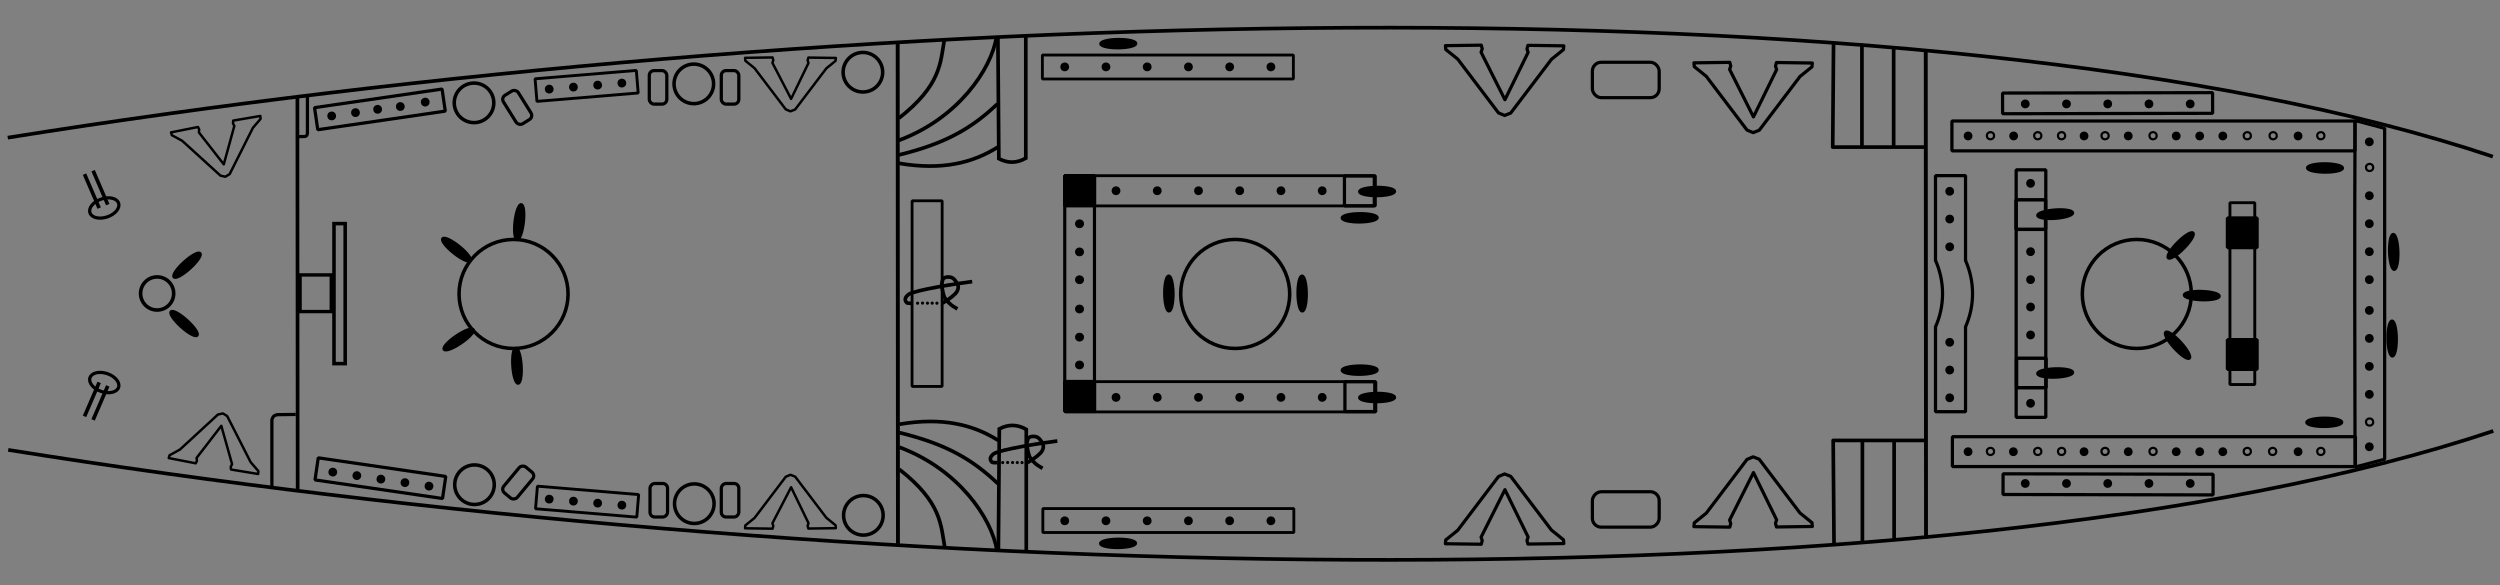 <?xml version="1.0" encoding="UTF-8" standalone="no"?>
<!-- Created with Inkscape (http://www.inkscape.org/) -->

<svg
   xmlns:rigging="https://github.com/jolaf/rigging"
   xmlns:dc="http://purl.org/dc/elements/1.1/"
   xmlns:cc="http://creativecommons.org/ns#"
   xmlns:rdf="http://www.w3.org/1999/02/22-rdf-syntax-ns#"
   xmlns:svg="http://www.w3.org/2000/svg"
   xmlns="http://www.w3.org/2000/svg"
   xmlns:xlink="http://www.w3.org/1999/xlink"
   xmlns:sodipodi="http://sodipodi.sourceforge.net/DTD/sodipodi-0.dtd"
   xmlns:inkscape="http://www.inkscape.org/namespaces/inkscape"
   viewBox="-2 -7 679 159"
   version="1.1"
   inkscape:version="0.92.1 r"
   sodipodi:docname="shtandart-src.svg"
   id="svg993"
   width="724.267"
   height="169.6">
  <rect x="-2" y="-7" width="679" height="159" fill="#808080" stroke="none"/>
  <defs
     id="defs4">
    <ellipse
       cx="3.207"
       cy="-579.798"
       rx="1.126"
       ry="4.735"
       id="the_ellipse"
       style="fill:#000000;fill-rule:evenodd;stroke:#000000;stroke-width:0.88;stroke-linecap:round;stroke-linejoin:round"
       transform="rotate(89.51)" />
    <circle
       style="fill:none;fill-rule:evenodd;stroke:#000000;stroke-width:0.962;stroke-miterlimit:0"
       id="circle4449"
       cx="160.871"
       cy="398.091"
       r="5.371" />
    <rect
       id="deckMask"
       width="220.711"
       height="146.642"
       x="277.269"
       y="-0.809" />
    <circle
       style="fill:#000000;fill-rule:evenodd;stroke:#000000;stroke-width:0.882;stroke-miterlimit:0"
       id="nagel"
       cx="567.539"
       cy="28.152"
       transform="rotate(-8.297)"
       r="0.759" />
    <circle
       r="0.974"
       cy="44.504"
       cx="602.827"
       id="nagel-hole"
       style="fill:none;fill-rule:evenodd;stroke:#000000;stroke-width:0.601;stroke-miterlimit:0"
       transform="rotate(-8.297)" />
    <rect
       rx="2.4"
       y="138.702"
       x="650.73"
       height="9.613"
       width="18.143"
       id="rect_big"
       style="fill:#ffffff;fill-opacity:0.001;fill-rule:evenodd;stroke:#000000;stroke-width:0.88;stroke-linecap:round;stroke-linejoin:round" />
    <rect
       rx="1.3"
       y="135.08"
       x="624.196"
       height="9.104"
       width="4.761"
       id="rect_small"
       style="fill:#ffffff;fill-opacity:0.001;fill-rule:evenodd;stroke:#000000;stroke-width:0.88;stroke-miterlimit:0.3" />
    <path
       style="fill:#ffffff;fill-opacity:0.001;fill-rule:evenodd;stroke:#000000;stroke-width:0.88;stroke-linecap:round;stroke-linejoin:round"
       d="m 654.548,145.163 -11.071,-14.598 -3.259,-2.634 -0.089,-1.027 9.732,-0.134 0.268,0.982 -0.312,0.938 6.476,12.89 6.297,-12.845 -0.312,-0.938 0.268,-0.982 9.732,0.134 -0.089,1.027 -3.259,2.634 -11.071,14.598 -1.655,0.647 z"
       id="the_V_big"
       inkscape:connector-curvature="0"
       sodipodi:nodetypes="ccccccccccccccccc" />
    <path
       sodipodi:nodetypes="ccccccccccccccccc"
       inkscape:connector-curvature="0"
       id="the_V_small"
       d="m 658.953,141.072 -8.49,-11.195 -2.499,-2.02 -0.069,-0.787 7.463,-0.103 0.205,0.753 -0.24,0.719 5.073,9.774 4.723,-9.74 -0.24,-0.719 0.205,-0.753 7.463,0.103 -0.069,0.787 -2.499,2.02 -8.49,11.195 -1.269,0.496 z"
       style="fill:#ffffff;fill-opacity:0.001;fill-rule:evenodd;stroke:#000000;stroke-width:0.675;stroke-linecap:round;stroke-linejoin:round" />
    <g
       transform="translate(380.03,-105.312)"
       id="the_knot">
      <circle
         style="fill:#000000;fill-rule:evenodd;stroke:#000000;stroke-width:0;stroke-miterlimit:0"
         id="path4253"
         cx="283.884"
         cy="461.044"
         r="0.426" />
      <circle
         r="0.426"
         cy="461.013"
         cx="285.226"
         id="circle4255"
         style="fill:#000000;fill-rule:evenodd;stroke:#000000;stroke-width:0;stroke-miterlimit:0" />
      <circle
         style="fill:#000000;fill-rule:evenodd;stroke:#000000;stroke-width:0;stroke-miterlimit:0"
         id="circle4257"
         cx="286.568"
         cy="461.028"
         r="0.426" />
      <circle
         r="0.426"
         cy="461.028"
         cx="287.846"
         id="circle4259"
         style="fill:#000000;fill-rule:evenodd;stroke:#000000;stroke-width:0;stroke-miterlimit:0" />
      <circle
         style="fill:#000000;fill-rule:evenodd;stroke:#000000;stroke-width:0;stroke-miterlimit:0"
         id="circle4261"
         cx="289.14"
         cy="461.044"
         r="0.426" />
      <path
         style="fill:none;fill-rule:evenodd;stroke:#000000;stroke-width:1px"
         d="m 298.721,455.173 c -3.993,0.489 -15.46,2.284 -17.267,3.472 -0.874,0.684 -1.281,1.456 -0.505,2.273 0.295,0.218 1.515,0.126 1.515,0.126"
         id="path4249"
         inkscape:connector-curvature="0"
         sodipodi:nodetypes="cccc" />
      <path
         sodipodi:nodetypes="cszzzzzzzzc"
         inkscape:connector-curvature="0"
         id="path4251"
         d="m 290.64,461.044 c 0,0 1.792,-1.092 2.589,-1.768 0.499,-0.424 1.088,-0.913 1.357,-1.421 0.27,-0.508 0.393,-0.888 0.316,-1.452 -0.077,-0.564 -0.8,-1.72 -1.438,-2.147 -0.638,-0.427 -1.581,-0.414 -2.192,-0.158 -0.612,0.256 -0.566,0.713 -0.758,1.357 -0.191,0.644 0.115,1.993 0.284,2.715 0.169,0.722 0.251,1.043 0.6,1.61 0.349,0.567 0.988,1.204 1.547,1.673 0.559,0.469 1.768,1.136 1.768,1.136"
         style="fill:none;fill-rule:evenodd;stroke:#000000;stroke-width:1px" />
    </g>
    <g
       transform="translate(602.375,84.968)"
       id="strange_on_hut">
      <ellipse
         style="fill:#ffffff;fill-opacity:0.001;fill-rule:evenodd;stroke:#000000;stroke-width:0.88;stroke-miterlimit:0.3"
         id="path4323"
         cx="-74.057"
         cy="420.366"
         rx="4.104"
         ry="2.557"
         transform="rotate(-18.749,-1131.871,-71.94)" />
      <path
         transform="translate(-36.94,-367.63)"
         sodipodi:nodetypes="cc"
         inkscape:connector-curvature="0"
         id="path4328"
         d="m 61.959,411.73 3.977,9.218"
         style="stroke:#000000;stroke-width:1px" />
      <path
         transform="translate(-36.94,-367.63)"
         style="stroke:#000000;stroke-width:1px"
         d="m 59.623,412.677 3.977,9.218"
         id="path4325"
         inkscape:connector-curvature="0"
         sodipodi:nodetypes="cc" />
    </g>
    <symbol
       id="mastMask">
      <path
         d="m 425.113,59.525 c 26.5,26.5 26.5,26.5 26.5,26.5 z"
         id="path89"
         inkscape:connector-curvature="0" />
      <path
         d="m 451.613,59.525 c -26.5,26.5 -26.5,26.5 -26.5,26.5 z"
         id="path91"
         inkscape:connector-curvature="0" />
    </symbol>
  </defs>
  <sodipodi:namedview
     id="base"
     pagecolor="#ffffff"
     bordercolor="#666666"
     borderopacity="1.0"
     inkscape:pageopacity="0.0"
     inkscape:pageshadow="2"
     inkscape:zoom="4"
     inkscape:cx="525.15012"
     inkscape:cy="51.26897"
     inkscape:document-units="px"
     showgrid="false"
     inkscape:window-width="1850"
     inkscape:window-height="1156"
     inkscape:window-x="70"
     inkscape:window-y="22"
     inkscape:window-maximized="0"
     showguides="true"
     inkscape:guide-bbox="true"
     gridtolerance="1"
     objecttolerance="5"
     guidetolerance="1"
     fit-margin-top="0"
     fit-margin-left="0"
     fit-margin-right="0"
     fit-margin-bottom="0"
     inkscape:current-layer="g4397">
    <inkscape:grid
       type="xygrid"
       id="grid4394"
       originx="-36.919"
       originy="-539.252"
       spacingx="1"
       spacingy="1" />
    <sodipodi:guide
       position="0.039,0.458"
       orientation="0,1"
       id="guide4311"
       inkscape:locked="false" />
    <sodipodi:guide
       position="0.904,0.518"
       orientation="0,1"
       id="guide677"
       inkscape:locked="false" />
    <sodipodi:guide
       position="0.836,0.385"
       orientation="1,0"
       id="guide679"
       inkscape:locked="false" />
    <sodipodi:guide
       position="0.254,0.397"
       orientation="0,1"
       id="guide681"
       inkscape:locked="false" />
    <sodipodi:guide
       position="0.476,0.467"
       orientation="1,0"
       id="guide683"
       inkscape:locked="false" />
    <sodipodi:guide
       position="648.478,81.795"
       orientation="1,0"
       id="guide4874"
       inkscape:locked="false" />
  </sodipodi:namedview>
  <g
     inkscape:groupmode="layer"
     id="layer1"
     inkscape:label="drawing">
    <path
       inkscape:connector-curvature="0"
       id="path4304"
       d="m 78.845,125.846 -0.072,-106.605"
       style="fill:none;fill-rule:evenodd;stroke:#000000;stroke-width:1px"
       sodipodi:nodetypes="cc" />
    <path
       style="fill:none;fill-rule:evenodd;stroke:#000000;stroke-width:1.056px"
       d="M 241.884,140.713 241.814,4.288"
       id="path4288"
       inkscape:connector-curvature="0" />
    <path
       style="fill:none;fill-rule:evenodd;stroke:#000000;stroke-width:0.88;stroke-miterlimit:0"
       d="m 645.67,27.857 -8.036,-2.125 c -0.162,31.116 -0.062,65.644 0,94.118 l 8.036,-2.125 c 0,-29.956 0,-59.912 0,-89.868 z"
       id="path4294"
       inkscape:connector-curvature="0"
       sodipodi:nodetypes="ccccc" />
    <path
       style="fill:none;fill-rule:evenodd;stroke:#000000;stroke-width:0.88"
       d="m 81.496,18.931 v 10.38 c -0.175,0.713 -0.438,0.672 -0.685,0.766 l -2.226,0.035"
       id="path4306"
       inkscape:connector-curvature="0"
       sodipodi:nodetypes="cccc" />
    <ellipse
       style="fill:none;stroke:#000000;stroke-width:0.98;stroke-miterlimit:0.3"
       id="path4314"
       cx="40.678"
       cy="72.707"
       rx="4.495"
       ry="4.495" />
    <rect
       style="fill:none;fill-rule:evenodd;stroke:#000000;stroke-width:0.921"
       id="rect4317"
       width="8.482"
       height="9.949"
       x="79.496"
       y="67.672" />
    <rect
       style="fill:none;fill-rule:evenodd;stroke:#000000;stroke-width:0.961"
       id="rect4322"
       width="3.041"
       height="38.031"
       x="88.712"
       y="53.73" />
    <g
       id="g4332"
       transform="translate(-36.919,-367.63)">
      <path
         style="fill:none;fill-rule:evenodd;stroke:#000000;stroke-width:0.767;stroke-miterlimit:0"
         d="m 290.809,415.168 h -8.168 c -0.004,16.806 -0.007,33.613 -0.011,50.419 h 8.168 c 0.004,-16.806 0.007,-33.613 0.011,-50.419 z"
         id="path4247"
         inkscape:connector-curvature="0"
         sodipodi:nodetypes="ccccc" />
    </g>
    <path
       sodipodi:nodetypes="ccccc"
       inkscape:connector-curvature="0"
       id="path4336"
       d="m 295.259,104.764 h -8.075 c 0,-21.34 0,-42.68 0,-64.019 h 8.075 c 0,21.34 0,42.68 0,64.019 z"
       style="fill:none;fill-rule:evenodd;stroke:#000000;stroke-width:0.86;stroke-miterlimit:0" />
    <g
       id="g4318"
       transform="translate(-19.519,-367.63)">
      <g
         id="g4299">
        <path
           style="fill:none;fill-rule:evenodd;stroke:#000000;stroke-width:0.882;stroke-miterlimit:0"
           d="m 543.2,431.437 v -23.112 h 8.158 v 23.15"
           id="path4201"
           inkscape:connector-curvature="0" />
        <path
           sodipodi:nodetypes="ccc"
           inkscape:connector-curvature="0"
           id="path4211"
           d="m 551.285,431.226 c 1.304,2.875 1.979,5.997 1.979,9.164 0,3.167 -0.675,6.288 -1.979,9.164"
           style="fill:none;fill-rule:evenodd;stroke:#000000;stroke-width:0.88;stroke-linejoin:round;stroke-miterlimit:0" />
      </g>
      <g
         transform="matrix(1,0,0,-1,-1.332961e-5,880.779)"
         id="g4305">
        <path
           inkscape:connector-curvature="0"
           id="path4308"
           d="m 543.2,431.437 v -23.112 h 8.158 v 23.15"
           style="fill:none;fill-rule:evenodd;stroke:#000000;stroke-width:0.882;stroke-miterlimit:0" />
        <path
           sodipodi:nodetypes="ccc"
           inkscape:connector-curvature="0"
           id="path4312"
           d="m 543.138,431.226 c 1.304,2.875 1.979,5.997 1.979,9.164 0,3.167 -0.675,6.288 -1.979,9.164"
           style="fill:none;fill-rule:evenodd;stroke:#000000;stroke-width:0.88;stroke-linejoin:round;stroke-miterlimit:0" />
      </g>
    </g>
    <rect
       style="fill:none;fill-rule:evenodd;stroke:#000000;stroke-width:0.888;stroke-miterlimit:0"
       id="rect4326"
       width="8.047"
       height="67.236"
       x="545.591"
       y="39.122" />
    <circle
       style="fill:none;fill-rule:evenodd;stroke:#000000;stroke-width:0.962;stroke-miterlimit:0"
       id="path4330"
       cx="578.359"
       cy="72.838"
       r="14.805" />
    <rect
       style="fill:none;fill-rule:evenodd;stroke:#000000;stroke-width:0.79;stroke-miterlimit:0"
       id="rect4333"
       width="6.742"
       height="49.382"
       x="603.653"
       y="48.055" />
    <path
       sodipodi:nodetypes="cccc"
       inkscape:connector-curvature="0"
       id="path4412"
       d="m 71.845,125.611 v -18.614 c 0.389,-1.278 0.973,-1.205 1.523,-1.374 l 4.95,-0.062"
       style="fill:none;fill-rule:evenodd;stroke:#000000;stroke-width:0.88" />
    <circle
       r="14.805"
       cy="72.838"
       cx="333.481"
       id="circle327"
       style="fill:none;fill-rule:evenodd;stroke:#000000;stroke-width:0.962;stroke-miterlimit:0" />
    <circle
       style="fill:none;fill-rule:evenodd;stroke:#000000;stroke-width:0.962;stroke-miterlimit:0"
       id="circle329"
       cx="137.481"
       cy="72.838"
       r="14.805" />
    <g
       id="g4449">
      <g
         style="fill:none;stroke:#000000"
         transform="translate(-36.919,-367.63)"
         id="portDrawing">
        <path
           inkscape:tile-y0="-1.6731129e-06"
           inkscape:tile-x0="-2.8809948e-07"
           inkscape:tile-h="36.004633"
           inkscape:tile-w="675.19792"
           inkscape:tile-cy="18.021847"
           inkscape:tile-cx="337.55918"
           sodipodi:nodetypes="cc"
           inkscape:connector-curvature="0"
           id="path4399"
           d="M 37.019,398.018 C 260,362.362 560,352.362 711.979,403.161"
           style="fill-rule:evenodd;stroke-width:1px" />
        <path
           sodipodi:nodetypes="cccc"
           inkscape:connector-curvature="0"
           id="path4286"
           d="m 305.95,370.636 0.253,33.082 c 2.441,1.306 4.882,1.261 7.324,-0.126 V 370.257"
           style="fill-rule:evenodd;stroke-width:1px" />
        <path
           sodipodi:nodetypes="cc"
           inkscape:connector-curvature="0"
           id="path4296"
           d="m 279.055,392.733 c 11.483,-8.995 11.262,-15.064 12.374,-21.466"
           style="fill-rule:evenodd;stroke-width:1px" />
        <path
           sodipodi:nodetypes="cc"
           inkscape:connector-curvature="0"
           id="path4298"
           d="m 279.055,398.746 c 16.006,-5.945 25.097,-19.221 26.517,-28.111"
           style="fill-rule:evenodd;stroke-width:1px" />
        <path
           sodipodi:nodetypes="cc"
           inkscape:connector-curvature="0"
           id="path4300"
           d="m 279.055,402.708 c 12.562,-3.067 19.688,-7.145 26.769,-13.858"
           style="fill-rule:evenodd;stroke-width:1px" />
        <path
           sodipodi:nodetypes="cc"
           inkscape:connector-curvature="0"
           id="path4302"
           d="m 279.055,404.981 c 11.722,2.006 20.149,-0.133 26.895,-4.419"
           style="fill-rule:evenodd;stroke-width:1px" />
        <rect
           y="393.496"
           x="565.06"
           height="8.108"
           width="109.463"
           id="rect4158"
           style="fill-rule:evenodd;stroke-width:0.88;stroke-miterlimit:0" />
        <rect
           transform="matrix(1,-0.002,0.002,1,0,0)"
           y="387.063"
           x="578.039"
           height="5.615"
           width="57.042"
           id="rect4272"
           style="fill-rule:evenodd;stroke-width:0.88;stroke-linecap:round;stroke-miterlimit:0" />
        <rect
           style="fill-rule:evenodd;stroke-width:0.777;stroke-miterlimit:0"
           id="rect4231"
           width="84.366"
           height="8.21"
           x="324.103"
           y="408.345" />
        <rect
           y="375.577"
           x="318.031"
           height="6.51"
           width="68.166"
           id="rect4238"
           style="fill-rule:evenodd;stroke-width:0.777;stroke-miterlimit:0" />
        <rect
           transform="rotate(-4.735)"
           y="395.605"
           x="148.093"
           height="6.154"
           width="27.593"
           id="rect4267"
           style="fill-rule:evenodd;stroke-width:0.787;stroke-miterlimit:0" />
        <rect
           transform="rotate(-8.297)"
           style="fill-rule:evenodd;stroke-width:0.88;stroke-miterlimit:0"
           id="rect4281"
           width="35"
           height="6.061"
           x="62.831"
           y="403.152" />
        <rect
           y="414.902"
           x="582.484"
           height="8.012"
           width="8.012"
           id="rect4212"
           style="fill-rule:evenodd;stroke-width:0.937;stroke-miterlimit:0"
           class="filled" />
        <rect
           style="fill-rule:evenodd;stroke-width:0.88;stroke-miterlimit:0"
           id="rect4227"
           width="8.109"
           height="8.109"
           x="400.07"
           y="408.425"
           class="filled" />
        <g
           id="g4442"
           transform="translate(36.319,367.621)">
          <path
             inkscape:connector-curvature="0"
             id="path4436"
             d="m 496.591,4.622 -0.227,28.342 h 24.941"
             style="fill-rule:evenodd;stroke-width:1px;stroke-linejoin:round" />
          <path
             inkscape:connector-curvature="0"
             id="path4438"
             d="M 512.916,32.737 V 5.982"
             style="fill-rule:evenodd;stroke-width:1px" />
          <path
             inkscape:connector-curvature="0"
             id="path4440"
             d="M 504.3,32.737 V 5.075"
             style="fill-rule:evenodd;stroke-width:1px" />
        </g>
        <use
           x="0"
           y="0"
           xlink:href="#circle4449"
           id="use11166"
           transform="translate(2.792,-9.528)"
           width="100%"
           height="100%" />
        <use
           x="0"
           y="0"
           xlink:href="#circle4449"
           id="use11168"
           transform="translate(108.41,-17.847)"
           width="100%"
           height="100%" />
        <use
           x="0"
           y="0"
           xlink:href="#use11168"
           id="use11170"
           transform="translate(-45.92,3.166)"
           width="100%"
           height="100%" />
      </g>
    </g>
    <use
       height="100%"
       width="100%"
       y="0"
       x="0"
       id="use405"
       transform="matrix(1,0,0,-1,0.129,145.58)"
       xlink:href="#portDrawing" />
    <path
       inkscape:connector-curvature="0"
       id="path4434"
       d="M 521.106,139.171 521.036,6.747"
       style="fill:none;fill-rule:evenodd;stroke:#000000;stroke-width:1.056px"
       sodipodi:nodetypes="cc" />
  </g>
  <g
     inkscape:groupmode="layer"
     id="layer2"
     inkscape:label="deckMasks"
     style="display:none">
    <g
       id="deckMasks"
       class="modeDependent which"
       style="fill:#ffffff">
      <use
         id="use758"
         xlink:href="#deckMask"
         class="deckMask"
         rigging:deck="fore"
         transform="matrix(0.805,0,0,1,274.689,0)"
         x="0"
         y="0"
         width="100%"
         height="100%" />
      <use
         id="use760"
         xlink:href="#deckMask"
         class="deckMask"
         rigging:deck="main"
         x="0"
         y="0"
         width="100%"
         height="100%" />
      <use
         id="use668"
         xlink:href="#deckMask"
         class="deckMask"
         rigging:deck="stern"
         transform="matrix(1.256,0,0,1,-348.042,0)"
         x="0"
         y="0"
         width="100%"
         height="100%" />
    </g>
  </g>
  <g
     inkscape:groupmode="layer"
     id="layer3"
     inkscape:label="mastMasks"
     style="display:none">
    <g
       id="mastMasks"
       class="modeDependent where"
       style="stroke:#ff0000">
      <use
         id="use89"
         xlink:href="#mastMask"
         class="mastMask"
         rigging:mast="fore"
         transform="translate(140)"
         x="0"
         y="0"
         width="100%"
         height="100%" />
      <use
         id="use336"
         xlink:href="#mastMask"
         class="mastMask"
         rigging:mast="main"
         transform="translate(-104.89)"
         x="0"
         y="0"
         width="100%"
         height="100%" />
      <use
         id="use338"
         xlink:href="#mastMask"
         class="mastMask"
         rigging:mast="mizzen"
         transform="translate(-300.966)"
         x="0"
         y="0"
         width="100%"
         height="100%" />
    </g>
  </g>
  <g
     inkscape:groupmode="layer"
     id="layer4"
     inkscape:label="points">
    <g
       id="points"
       transform="translate(0.02,-7.1415848e-6)"
       inkscape:transform-center-x="-152.32154"
       inkscape:transform-center-y="-60.498592">
      <g
         rigging:deck="fore"
         rigging:side="port"
         rigging:rail="frontRail"
         id="g4296"
         rigging:isAcross="true">
        <use
           x="0"
           y="0"
           xlink:href="#nagel"
           id="use4878"
           transform="translate(75.828,122.995)"
           width="100%"
           height="100%" />
        <use
           x="0"
           y="0"
           xlink:href="#nagel"
           id="use4880"
           transform="translate(75.828,115.396)"
           width="100%"
           height="100%" />
        <use
           x="0"
           y="0"
           xlink:href="#nagel"
           id="use4882"
           transform="translate(75.828,107.796)"
           width="100%"
           height="100%" />
        <use
           x="0"
           y="0"
           xlink:href="#nagel"
           id="use4886"
           transform="translate(75.828,100.195)"
           width="100%"
           height="100%" />
        <use
           x="0"
           y="0"
           xlink:href="#nagel-hole"
           id="use4884"
           transform="translate(38.624,81.433)"
           width="100%"
           height="100%" />
        <use
           x="0"
           y="0"
           xlink:href="#nagel"
           id="use4888"
           transform="translate(75.828,85.57)"
           width="100%"
           height="100%" />
      </g>
      <g
         rigging:deck="fore"
         rigging:side="starboard"
         rigging:rail="frontRail"
         id="g4312"
         transform="translate(3.1976551e-4,38.75)"
         rigging:isAcross="true">
        <use
           x="0"
           y="0"
           xlink:href="#nagel"
           id="use4892"
           transform="translate(75.828,92.596)"
           width="100%"
           height="100%" />
        <use
           x="0"
           y="0"
           xlink:href="#nagel"
           id="use4894"
           transform="translate(75.828,100.196)"
           width="100%"
           height="100%" />
        <use
           x="0"
           y="0"
           xlink:href="#nagel"
           id="use4896"
           transform="translate(75.828,107.795)"
           width="100%"
           height="100%" />
        <use
           x="0"
           y="0"
           xlink:href="#nagel"
           id="use4898"
           transform="translate(75.828,115.396)"
           width="100%"
           height="100%" />
        <use
           x="0"
           y="0"
           xlink:href="#nagel-hole"
           id="use4900"
           transform="translate(38.625,111.833)"
           width="100%"
           height="100%" />
        <use
           x="0"
           y="0"
           xlink:href="#nagel"
           id="use4902"
           transform="translate(75.828,129.633)"
           width="100%"
           height="100%" />
      </g>
      <g
         rigging:deck="fore"
         rigging:side="port"
         rigging:rail="behindFront"
         id="g1143"
         transform="rotate(-37.875,414.619,-760.74)">
        <use
           x="0"
           y="0"
           xlink:href="#the_ellipse"
           id="use4877"
           transform="rotate(-53.258,370.235,499.195)"
           width="100%"
           height="100%" />
      </g>
      <g
         rigging:deck="fore"
         rigging:side="starboard"
         rigging:rail="behindFront"
         id="g1167"
         transform="translate(554.918,48.181)">
        <use
           x="0"
           y="0"
           xlink:href="#the_ellipse"
           id="use4881"
           transform="rotate(-90.104,355.515,260.578)"
           width="100%"
           height="100%" />
      </g>
      <g
         rigging:deck="fore"
         rigging:side="port"
         rigging:rail="backRail"
         id="g4384"
         rigging:isAcross="true"
         transform="translate(17.2)">
        <use
           x="0"
           y="0"
           xlink:href="#nagel"
           id="use4905"
           transform="translate(-55.34,114.079)"
           width="100%"
           height="100%" />
        <use
           x="0"
           y="0"
           xlink:href="#nagel"
           id="use4907"
           transform="translate(-55.34,106.536)"
           width="100%"
           height="100%" />
        <use
           x="0"
           y="0"
           xlink:href="#nagel"
           id="use4909"
           transform="translate(-55.34,98.995)"
           width="100%"
           height="100%" />
      </g>
      <g
         rigging:deck="fore"
         rigging:side="starboard"
         rigging:rail="backRail"
         id="g4349"
         transform="translate(17.2,41.012)"
         rigging:isAcross="true">
        <use
           x="0"
           y="0"
           xlink:href="#nagel"
           id="use4912"
           transform="translate(-55.34,98.996)"
           width="100%"
           height="100%" />
        <use
           x="0"
           y="0"
           xlink:href="#nagel"
           id="use4914"
           transform="translate(-55.34,106.535)"
           width="100%"
           height="100%" />
        <use
           x="0"
           y="0"
           xlink:href="#nagel"
           id="use4916"
           transform="translate(-55.34,114.076)"
           width="100%"
           height="100%" />
      </g>
      <g
         rigging:deck="fore"
         rigging:side="port"
         rigging:rail="sideRail"
         id="g4304"
         transform="translate(1.401,0.14)">
        <use
           x="0"
           y="0"
           xlink:href="#nagel-hole"
           id="use4812"
           transform="translate(23.971,72.673)"
           width="100%"
           height="100%" />
        <use
           x="0"
           y="0"
           xlink:href="#nagel"
           id="use4814"
           transform="translate(55.076,83.835)"
           width="100%"
           height="100%" />
        <use
           x="0"
           y="0"
           xlink:href="#nagel-hole"
           id="use4816"
           transform="translate(4.002,72.673)"
           width="100%"
           height="100%" />
        <use
           x="0"
           y="0"
           xlink:href="#nagel-hole"
           id="use4818"
           transform="translate(11.028,72.673)"
           width="100%"
           height="100%" />
        <use
           x="0"
           y="0"
           xlink:href="#nagel"
           id="use4820"
           transform="translate(34.638,83.835)"
           width="100%"
           height="100%" />
        <use
           x="0"
           y="0"
           xlink:href="#nagel"
           id="use4822"
           transform="translate(28.357,83.835)"
           width="100%"
           height="100%" />
        <use
           x="0"
           y="0"
           xlink:href="#nagel"
           id="use4824"
           transform="translate(21.982,83.835)"
           width="100%"
           height="100%" />
        <use
           x="0"
           y="0"
           xlink:href="#nagel-hole"
           id="use4826"
           transform="translate(-21.591,72.673)"
           width="100%"
           height="100%" />
        <use
           x="0"
           y="0"
           xlink:href="#nagel"
           id="use4828"
           transform="translate(8.951,83.826)"
           width="100%"
           height="100%" />
        <use
           x="0"
           y="0"
           xlink:href="#nagel-hole"
           id="use4830"
           transform="translate(-34.623,72.673)"
           width="100%"
           height="100%" />
        <use
           x="0"
           y="0"
           xlink:href="#nagel"
           id="use4832"
           transform="translate(-3.049,83.826)"
           width="100%"
           height="100%" />
        <use
           x="0"
           y="0"
           xlink:href="#nagel-hole"
           id="use4834"
           transform="translate(-46.435,72.673)"
           width="100%"
           height="100%" />
        <use
           x="0"
           y="0"
           xlink:href="#nagel-hole"
           id="use4836"
           transform="translate(-52.904,72.673)"
           width="100%"
           height="100%" />
        <use
           x="0"
           y="0"
           xlink:href="#nagel-hole"
           id="use4838"
           transform="translate(-65.748,72.673)"
           width="100%"
           height="100%" />
        <use
           x="0"
           y="0"
           xlink:href="#nagel"
           id="use4840"
           transform="translate(-22.174,83.826)"
           width="100%"
           height="100%" />
        <use
           x="0"
           y="0"
           xlink:href="#nagel"
           id="use4842"
           transform="translate(-34.549,83.826)"
           width="100%"
           height="100%" />
      </g>
      <g
         rigging:deck="fore"
         rigging:side="starboard"
         rigging:rail="sideRail"
         id="g4294"
         transform="translate(3.4263092e-4,85.75)">
        <use
           x="0"
           y="0"
           xlink:href="#nagel-hole"
           id="use4798"
           transform="translate(25.371,72.813)"
           width="100%"
           height="100%" />
        <use
           x="0"
           y="0"
           xlink:href="#nagel"
           id="use4800"
           transform="translate(56.476,83.976)"
           width="100%"
           height="100%" />
        <use
           x="0"
           y="0"
           xlink:href="#nagel-hole"
           id="use4802"
           transform="translate(12.288,72.813)"
           width="100%"
           height="100%" />
        <use
           x="0"
           y="0"
           xlink:href="#nagel-hole"
           id="use4806"
           transform="translate(5.403,72.813)"
           width="100%"
           height="100%" />
        <use
           x="0"
           y="0"
           xlink:href="#nagel"
           id="use4804"
           transform="translate(36.038,83.976)"
           width="100%"
           height="100%" />
        <use
           x="0"
           y="0"
           xlink:href="#nagel"
           id="use4808"
           transform="translate(29.758,83.976)"
           width="100%"
           height="100%" />
        <use
           x="0"
           y="0"
           xlink:href="#nagel"
           id="use4810"
           transform="translate(23.383,83.976)"
           width="100%"
           height="100%" />
        <use
           x="0"
           y="0"
           xlink:href="#nagel-hole"
           id="use4813"
           transform="translate(-20.191,72.813)"
           width="100%"
           height="100%" />
        <use
           x="0"
           y="0"
           xlink:href="#nagel"
           id="use4815"
           transform="translate(10.351,83.976)"
           width="100%"
           height="100%" />
        <use
           x="0"
           y="0"
           xlink:href="#nagel-hole"
           id="use4817"
           transform="translate(-33.222,72.813)"
           width="100%"
           height="100%" />
        <use
           x="0"
           y="0"
           xlink:href="#nagel"
           id="use4819"
           transform="translate(-1.649,83.976)"
           width="100%"
           height="100%" />
        <use
           x="0"
           y="0"
           xlink:href="#nagel-hole"
           id="use4821"
           transform="translate(-45.035,72.813)"
           width="100%"
           height="100%" />
        <use
           x="0"
           y="0"
           xlink:href="#nagel-hole"
           id="use4823"
           transform="translate(-51.503,72.813)"
           width="100%"
           height="100%" />
        <use
           x="0"
           y="0"
           xlink:href="#nagel"
           id="use4825"
           transform="translate(-20.849,83.976)"
           width="100%"
           height="100%" />
        <use
           x="0"
           y="0"
           xlink:href="#nagel-hole"
           id="use4827"
           transform="translate(-64.347,72.813)"
           width="100%"
           height="100%" />
        <use
           x="0"
           y="0"
           xlink:href="#nagel"
           id="use4829"
           transform="translate(-33.149,83.976)"
           width="100%"
           height="100%" />
      </g>
      <g
         transform="translate(-36.94,-367.631)"
         id="g5102"
         rigging:deck="fore"
         rigging:side="port"
         rigging:rail="shroudsRail">
        <use
           x="0"
           y="0"
           xlink:href="#nagel"
           id="use4845"
           transform="translate(19.319,442.896)"
           width="100%"
           height="100%" />
        <use
           x="0"
           y="0"
           xlink:href="#nagel"
           id="use4847"
           transform="translate(30.519,442.896)"
           width="100%"
           height="100%" />
        <use
           x="0"
           y="0"
           xlink:href="#nagel"
           id="use4849"
           transform="translate(41.719,442.896)"
           width="100%"
           height="100%" />
        <use
           x="0"
           y="0"
           xlink:href="#nagel"
           id="use4851"
           transform="translate(52.919,442.896)"
           width="100%"
           height="100%" />
        <use
           x="0"
           y="0"
           xlink:href="#nagel"
           id="use4853"
           transform="translate(64.119,442.896)"
           width="100%"
           height="100%" />
      </g>
      <g
         rigging:side="starboard"
         rigging:rail="shroudsRail"
         rigging:deck="fore"
         id="g4282"
         transform="translate(-36.939,-264.546)">
        <use
           x="0"
           y="0"
           xlink:href="#nagel"
           id="use4833"
           transform="translate(64.12,442.895)"
           width="100%"
           height="100%" />
        <use
           x="0"
           y="0"
           xlink:href="#nagel"
           id="use4835"
           transform="translate(52.92,442.895)"
           width="100%"
           height="100%" />
        <use
           x="0"
           y="0"
           xlink:href="#nagel"
           id="use4837"
           transform="translate(41.719,442.895)"
           width="100%"
           height="100%" />
        <use
           x="0"
           y="0"
           xlink:href="#nagel"
           id="use4839"
           transform="translate(30.519,442.895)"
           width="100%"
           height="100%" />
        <use
           x="0"
           y="0"
           xlink:href="#nagel"
           id="use4841"
           transform="translate(19.32,442.895)"
           width="100%"
           height="100%" />
      </g>
      <g
         id="g826"
         rigging:rail="onDeckFront"
         rigging:side="port"
         rigging:deck="fore"
         transform="rotate(-36.825,379.746,-782.54)">
        <use
           x="0"
           y="0"
           xlink:href="#the_ellipse"
           id="use4869"
           transform="rotate(37.611,295.168,-711.575)"
           width="100%"
           height="100%" />
      </g>
      <g
         transform="translate(544,80.457)"
         rigging:deck="fore"
         rigging:side="starboard"
         rigging:rail="onDeckFront"
         id="g830">
        <use
           x="0"
           y="0"
           xlink:href="#the_ellipse"
           id="use4872"
           transform="rotate(0.241,-6560.32,-117563.42)"
           width="100%"
           height="100%" />
      </g>
      <g
         rigging:deck="fore"
         rigging:side="port"
         rigging:rail="frontFists"
         id="g1149">
        <rect
           style="fill:#000000;fill-rule:evenodd;stroke:#000000;stroke-width:0.937;stroke-miterlimit:0"
           id="rect4199"
           width="8.012"
           height="8.012"
           x="639.91"
           y="419.847"
           transform="translate(-36.94,-367.63)" />
      </g>
      <g
         rigging:deck="fore"
         rigging:side="starboard"
         rigging:rail="frontFists"
         id="g1170">
        <rect
           y="85.275"
           x="602.97"
           height="8.012"
           width="8.012"
           id="rect4327"
           style="fill:#000000;fill-rule:evenodd;stroke:#000000;stroke-width:0.937;stroke-miterlimit:0" />
      </g>
      <g
         rigging:deck="fore"
         rigging:side="port"
         rigging:rail="backPillars"
         id="g1152"
         transform="rotate(-40.373,556.167,51.166)">
        <use
           x="0"
           y="0"
           xlink:href="#the_ellipse"
           id="use4852"
           transform="rotate(-143.422,576.731,28.612)"
           width="100%"
           height="100%" />
      </g>
      <g
         rigging:deck="fore"
         rigging:side="starboard"
         rigging:rail="backPillars"
         id="g1179"
         transform="rotate(-39.454,556.167,94.299)">
        <use
           x="0"
           y="0"
           xlink:href="#the_ellipse"
           id="use4857"
           transform="rotate(37.993,428.477,11.942)"
           width="100%"
           height="100%" />
      </g>
      <g
         rigging:deck="fore"
         rigging:side="port"
         rigging:rail="behindMastRail"
         id="g4334"
         rigging:isAcross="true">
        <use
           x="0"
           y="0"
           xlink:href="#nagel"
           id="use4920"
           transform="translate(-16.181,122.995)"
           width="100%"
           height="100%" />
        <use
           x="0"
           y="0"
           xlink:href="#nagel"
           id="use4922"
           transform="translate(-16.181,115.396)"
           width="100%"
           height="100%" />
        <use
           x="0"
           y="0"
           xlink:href="#nagel"
           id="use4924"
           transform="translate(-16.181,96.834)"
           width="100%"
           height="100%" />
      </g>
      <g
         rigging:deck="fore"
         rigging:side="starboard"
         rigging:rail="behindMastRail"
         id="g4339"
         transform="matrix(1,0,0,-1,3.4200031e-4,145.33)"
         rigging:isAcross="true">
        <use
           x="0"
           y="0"
           xlink:href="#nagel"
           id="use4927"
           transform="translate(-16.181,122.996)"
           width="100%"
           height="100%" />
        <use
           x="0"
           y="0"
           xlink:href="#nagel"
           id="use4929"
           transform="translate(-16.181,115.396)"
           width="100%"
           height="100%" />
        <use
           x="0"
           y="0"
           xlink:href="#nagel"
           id="use4931"
           transform="translate(-16.181,96.835)"
           width="100%"
           height="100%" />
      </g>
      <g
         rigging:deck="fore"
         rigging:rail="atMastFront"
         rigging:side="center"
         id="g1173"
         transform="rotate(-32.907,595.985,73.284)">
        <use
           x="0"
           y="0"
           xlink:href="#the_ellipse"
           id="use4860"
           transform="rotate(35.279,469.901,61.208)"
           width="100%"
           height="100%" />
      </g>
      <g
         rigging:deck="fore"
         rigging:side="port"
         rigging:rail="atMastSide"
         id="g1146"
         transform="rotate(-32.866,586.852,60.658)">
        <use
           x="0"
           y="0"
           xlink:href="#the_ellipse"
           id="use4863"
           transform="rotate(-11.816,891.422,-20.483)"
           width="100%"
           height="100%" />
      </g>
      <g
         rigging:deck="fore"
         rigging:side="starboard"
         rigging:rail="atMastSide"
         id="g1176"
         transform="rotate(-42.019,592.005,85.768)">
        <use
           x="0"
           y="0"
           xlink:href="#the_ellipse"
           id="use4866"
           transform="rotate(-89.965,627.89,36.705)"
           width="100%"
           height="100%" />
      </g>
      <g
         rigging:deck="main"
         rigging:side="port"
         rigging:rail="bulwark"
         id="g4357">
        <use
           x="0"
           y="0"
           xlink:href="#the_V_big"
           id="use4844"
           transform="translate(-182.074,-116.834)"
           width="100%"
           height="100%" />
        <use
           x="0"
           y="0"
           xlink:href="#rect_big"
           id="use4809"
           transform="translate(-220.259,-128.792)"
           width="100%"
           height="100%" />
        <use
           x="0"
           y="0"
           xlink:href="#the_V_big"
           id="use4855"
           transform="translate(-249.574,-121.502)"
           width="100%"
           height="100%" />
      </g>
      <g
         rigging:deck="main"
         rigging:side="starboard"
         rigging:rail="bulwark"
         id="g4367"
         transform="matrix(1,0,0,-1,1.0610231e-4,146.08)">
        <use
           x="0"
           y="0"
           xlink:href="#the_V_big"
           id="use4862"
           transform="translate(-182.074,-116.859)"
           width="100%"
           height="100%" />
        <use
           x="0"
           y="0"
           xlink:href="#rect_big"
           id="use4850"
           transform="translate(-220.259,-128.792)"
           width="100%"
           height="100%" />
        <use
           x="0"
           y="0"
           xlink:href="#the_V_big"
           id="use4865"
           transform="translate(-249.574,-121.502)"
           width="100%"
           height="100%" />
      </g>
      <g
         rigging:deck="main"
         rigging:side="port"
         rigging:rail="sideRail"
         id="g4358">
        <use
           x="0"
           y="0"
           xlink:href="#nagel"
           id="use1167"
           transform="translate(-278.501,65.206)"
           width="100%"
           height="100%" />
        <use
           x="0"
           y="0"
           xlink:href="#use1167"
           id="use1169"
           transform="translate(11.2)"
           width="100%"
           height="100%" />
        <use
           x="0"
           y="0"
           xlink:href="#use1169"
           id="use1171"
           width="100%"
           height="100%"
           transform="translate(11.2)" />
        <use
           x="0"
           y="0"
           xlink:href="#use1171"
           id="use1173"
           width="100%"
           height="100%"
           transform="translate(11.199)" />
        <use
           x="0"
           y="0"
           xlink:href="#use1173"
           id="use1175"
           width="100%"
           height="100%"
           transform="translate(11.2)" />
        <use
           x="0"
           y="0"
           xlink:href="#use1175"
           id="use1177"
           width="100%"
           height="100%"
           transform="translate(11.2)" />
      </g>
      <g
         rigging:deck="main"
         rigging:side="starboard"
         rigging:rail="sideRail"
         id="g4383"
         transform="translate(2.8753596e-4,123.283)">
        <use
           x="0"
           y="0"
           xlink:href="#nagel"
           id="use1180"
           transform="translate(-278.502,65.206)"
           width="100%"
           height="100%" />
        <use
           x="0"
           y="0"
           xlink:href="#use1180"
           id="use1182"
           transform="translate(11.2)"
           width="100%"
           height="100%" />
        <use
           x="0"
           y="0"
           xlink:href="#use1182"
           id="use1184"
           width="100%"
           height="100%"
           transform="translate(11.2)" />
        <use
           x="0"
           y="0"
           xlink:href="#use1184"
           id="use1186"
           width="100%"
           height="100%"
           transform="translate(11.199)" />
        <use
           x="0"
           y="0"
           xlink:href="#use1186"
           id="use1188"
           width="100%"
           height="100%"
           transform="translate(11.2)" />
        <use
           x="0"
           y="0"
           xlink:href="#use1188"
           id="use1190"
           width="100%"
           height="100%"
           transform="translate(11.2)" />
      </g>
      <g
         rigging:deck="main"
         rigging:side="port"
         rigging:rail="aboveRail"
         id="g1155">
        <use
           x="0"
           y="0"
           xlink:href="#the_ellipse"
           id="use4885"
           transform="translate(-278.097,6.604)"
           width="100%"
           height="100%" />
      </g>
      <g
         rigging:deck="main"
         rigging:side="starboard"
         rigging:rail="aboveRail"
         id="g1191">
        <use
           x="0"
           y="0"
           xlink:href="#the_ellipse"
           id="use4889"
           transform="translate(-278.159,142.33)"
           width="100%"
           height="100%" />
      </g>
      <g
         rigging:deck="main"
         rigging:side="port"
         rigging:rail="frontPillars"
         id="g1161">
        <use
           x="0"
           y="0"
           xlink:href="#the_ellipse"
           id="use4893"
           transform="translate(-207.802,46.767)"
           width="100%"
           height="100%" />
      </g>
      <g
         rigging:deck="main"
         rigging:side="starboard"
         rigging:rail="frontPillars"
         id="g1182">
        <use
           x="0"
           y="0"
           xlink:href="#the_ellipse"
           id="use4904"
           transform="translate(-207.802,102.717)"
           width="100%"
           height="100%" />
      </g>
      <g
         rigging:deck="main"
         rigging:side="port"
         rigging:rail="onDeckFront"
         id="g1164">
        <use
           x="0"
           y="0"
           xlink:href="#the_ellipse"
           id="use4897"
           transform="translate(-212.534,53.91)"
           width="100%"
           height="100%" />
      </g>
      <g
         rigging:deck="main"
         rigging:side="starboard"
         rigging:rail="onDeckFront"
         id="g1185">
        <use
           x="0"
           y="0"
           xlink:href="#the_ellipse"
           id="use4901"
           transform="translate(-212.534,95.285)"
           width="100%"
           height="100%" />
      </g>
      <g
         rigging:deck="main"
         rigging:side="port"
         rigging:rail="backFists"
         id="g1158">
        <rect
           y="408.336"
           x="324.097"
           height="8.109"
           width="8.109"
           id="rect4213"
           style="fill:#000000;fill-rule:evenodd;stroke:#000000;stroke-width:0.88;stroke-miterlimit:0"
           transform="translate(-36.94,-367.63)" />
      </g>
      <g
         rigging:deck="main"
         rigging:side="starboard"
         rigging:rail="backFists"
         id="g1188">
        <rect
           style="fill:#000000;fill-rule:evenodd;stroke:#000000;stroke-width:0.88;stroke-miterlimit:0"
           id="rect4423"
           width="8.109"
           height="8.109"
           x="287.157"
           y="96.606" />
      </g>
      <g
         rigging:deck="main"
         rigging:side="port"
         rigging:rail="behindMastRail"
         id="g4374"
         rigging:isAcross="true">
        <circle
           r="1.067"
           cy="436.607"
           cx="328.12"
           id="circle4234"
           style="fill:#000000;fill-rule:evenodd;stroke:#000000;stroke-width:0.266;stroke-miterlimit:2.9"
           transform="translate(-36.94,-367.63)" />
        <circle
           style="fill:#000000;fill-rule:evenodd;stroke:#000000;stroke-width:0.266;stroke-miterlimit:2.9"
           id="circle4243"
           cx="328.12"
           cy="429.047"
           r="1.067"
           transform="translate(-36.94,-367.63)" />
        <circle
           r="1.067"
           cy="421.407"
           cx="328.12"
           id="circle4245"
           style="fill:#000000;fill-rule:evenodd;stroke:#000000;stroke-width:0.266;stroke-miterlimit:2.9"
           transform="translate(-36.94,-367.63)" />
      </g>
      <g
         rigging:deck="main"
         rigging:side="starboard"
         rigging:rail="behindMastRail"
         id="g4415"
         transform="translate(0,23.15)"
         rigging:isAcross="true">
        <circle
           transform="translate(-36.94,-367.63)"
           style="fill:#000000;fill-rule:evenodd;stroke:#000000;stroke-width:0.266;stroke-miterlimit:2.9"
           id="circle4421"
           cx="328.12"
           cy="421.407"
           r="1.067" />
        <circle
           transform="translate(-36.94,-367.63)"
           r="1.067"
           cy="429.047"
           cx="328.12"
           id="circle4419"
           style="fill:#000000;fill-rule:evenodd;stroke:#000000;stroke-width:0.266;stroke-miterlimit:2.9" />
        <circle
           transform="translate(-36.94,-367.63)"
           style="fill:#000000;fill-rule:evenodd;stroke:#000000;stroke-width:0.266;stroke-miterlimit:2.9"
           id="circle4417"
           cx="328.12"
           cy="436.607"
           r="1.067" />
      </g>
      <g
         rigging:deck="main"
         rigging:side="port"
         rigging:rail="sideMastRail"
         id="g4366">
        <use
           x="0"
           y="0"
           xlink:href="#nagel"
           id="use4789"
           transform="translate(-264.571,98.845)"
           width="100%"
           height="100%" />
        <use
           x="0"
           y="0"
           xlink:href="#nagel"
           id="use4791"
           transform="translate(-253.37,98.845)"
           width="100%"
           height="100%" />
        <use
           x="0"
           y="0"
           xlink:href="#nagel"
           id="use4793"
           transform="translate(-242.171,98.845)"
           width="100%"
           height="100%" />
        <use
           x="0"
           y="0"
           xlink:href="#nagel"
           id="use4795"
           transform="translate(-230.971,98.845)"
           width="100%"
           height="100%" />
        <use
           x="0"
           y="0"
           xlink:href="#nagel"
           id="use4799"
           transform="translate(-219.77,98.845)"
           width="100%"
           height="100%" />
        <use
           x="0"
           y="0"
           xlink:href="#nagel"
           id="use4801"
           transform="translate(-208.571,98.845)"
           width="100%"
           height="100%" />
      </g>
      <g
         rigging:deck="main"
         rigging:side="starboard"
         rigging:rail="sideMastRail"
         id="g4397"
         transform="translate(2.9652077e-4,56.125)">
        <use
           x="0"
           y="0"
           xlink:href="#nagel"
           id="use4805"
           transform="translate(-264.571,98.846)"
           width="100%"
           height="100%" />
        <use
           x="0"
           y="0"
           xlink:href="#nagel"
           id="use4870"
           transform="translate(-253.371,98.846)"
           width="100%"
           height="100%" />
        <use
           x="0"
           y="0"
           xlink:href="#nagel"
           id="use4875"
           transform="translate(-242.171,98.846)"
           width="100%"
           height="100%" />
        <use
           x="0"
           y="0"
           xlink:href="#nagel"
           id="use4890"
           transform="translate(-230.971,98.846)"
           width="100%"
           height="100%" />
        <use
           x="0"
           y="0"
           xlink:href="#nagel"
           id="use4895"
           transform="translate(-219.771,98.846)"
           width="100%"
           height="100%" />
        <use
           x="0"
           y="0"
           xlink:href="#nagel"
           id="use4899"
           transform="translate(-208.571,98.846)"
           width="100%"
           height="100%" />
      </g>
      <g
         rigging:deck="main"
         rigging:rail="atMastFront"
         rigging:side="center"
         id="g1194">
        <use
           x="0"
           y="0"
           xlink:href="#the_ellipse"
           id="use4911"
           transform="rotate(90,428.488,-78.597)"
           width="100%"
           height="100%" />
      </g>
      <g
         rigging:deck="main"
         rigging:rail="atMastBack"
         rigging:side="center"
         id="g1197">
        <use
           x="0"
           y="0"
           xlink:href="#the_ellipse"
           id="use4908"
           transform="rotate(90,410.388,-96.697)"
           width="100%"
           height="100%" />
      </g>
      <g
         rigging:deck="stern"
         rigging:rail="atFront"
         rigging:side="center"
         id="g4276"
         transform="translate(-36.624,-385.82)">
        <use
           x="0"
           y="0"
           xlink:href="#the_knot"
           id="use4868"
           transform="translate(-380.094,105.438)"
           width="100%"
           height="100%" />
      </g>
      <g
         transform="translate(-13.508,-342.527)"
         id="g808"
         rigging:side="starboard"
         rigging:rail="aboveLadder"
         rigging:deck="stern">
        <use
           x="0"
           y="0"
           xlink:href="#the_knot"
           id="use4887"
           transform="translate(-380.094,105.438)"
           width="100%"
           height="100%" />
      </g>
      <g
         rigging:deck="stern"
         rigging:side="port"
         rigging:rail="bulwark"
         id="g4431">
        <use
           x="0"
           y="0"
           xlink:href="#the_V_small"
           id="use4871"
           transform="translate(-447.554,-118.363)"
           width="100%"
           height="100%" />
        <use
           x="0"
           y="0"
           xlink:href="#rect_small"
           id="use4854"
           transform="translate(-430.313,-122.906)"
           width="100%"
           height="100%" />
        <use
           x="0"
           y="0"
           xlink:href="#rect_small"
           id="use4856"
           transform="translate(-449.871,-122.906)"
           width="100%"
           height="100%" />
        <use
           x="0"
           y="0"
           xlink:href="#rect_small"
           id="use4858"
           transform="rotate(-31.963,177.451,933.074)"
           width="100%"
           height="100%" />
      </g>
      <g
         rigging:deck="stern"
         rigging:side="starboard"
         rigging:rail="bulwark"
         id="g4439"
         transform="matrix(1,0,0,-1,7.6282286e-5,145.591)">
        <use
           x="0"
           y="0"
           xlink:href="#rect_small"
           id="use4861"
           transform="translate(-430.313,-122.906)"
           width="100%"
           height="100%" />
        <use
           x="0"
           y="0"
           xlink:href="#rect_small"
           id="use4864"
           transform="translate(-449.672,-122.906)"
           width="100%"
           height="100%" />
        <use
           x="0"
           y="0"
           xlink:href="#rect_small"
           id="use4867"
           transform="rotate(-39.714,219.147,756)"
           width="100%"
           height="100%" />
        <use
           x="0"
           y="0"
           xlink:href="#the_V_small"
           id="use4874"
           transform="translate(-447.554,-117.963)"
           width="100%"
           height="100%" />
      </g>
      <g
         rigging:deck="stern"
         rigging:side="port"
         rigging:rail="sideRail"
         id="g4420"
         transform="translate(-19.3)">
        <use
           x="0"
           y="0"
           xlink:href="#use1142"
           id="use1144"
           transform="translate(-19.732,1.634)"
           width="100%"
           height="100%" />
        <use
           x="0"
           y="0"
           xlink:href="#use1144"
           id="use1146"
           transform="translate(6.577,-0.545)"
           width="100%"
           height="100%" />
        <use
           x="0"
           y="0"
           xlink:href="#use1146"
           id="use1148"
           width="100%"
           height="100%"
           transform="translate(6.583,-0.545)" />
        <use
           x="0"
           y="0"
           xlink:href="#nagel"
           id="use1142"
           transform="translate(-379.483,69.612)"
           width="100%"
           height="100%" />
      </g>
      <g
         rigging:deck="stern"
         rigging:side="starboard"
         rigging:rail="sideRail"
         id="g4453"
         transform="matrix(1,0,0,-1,-19.2,145.771)">
        <use
           x="0"
           y="0"
           xlink:href="#use1158"
           id="use1160"
           transform="translate(-6.577,0.545)"
           width="100%"
           height="100%" />
        <use
           x="0"
           y="0"
           xlink:href="#use1156"
           id="use1158"
           transform="translate(-6.583,0.545)"
           width="100%"
           height="100%" />
        <use
           x="0"
           y="0"
           xlink:href="#use1154"
           id="use1156"
           transform="translate(-6.572,0.545)"
           width="100%"
           height="100%" />
        <use
           x="0"
           y="0"
           xlink:href="#nagel"
           id="use1154"
           transform="translate(-379.583,69.612)"
           width="100%"
           height="100%" />
      </g>
      <g
         rigging:deck="stern"
         rigging:side="port"
         rigging:rail="shroudsRail"
         id="g4413"
         transform="translate(-26.8,0.6)">
        <use
           x="0"
           y="0"
           xlink:href="#nagel"
           id="use1117"
           transform="translate(-450.794,77.93)"
           width="100%"
           height="100%" />
        <use
           x="0"
           y="0"
           xlink:href="#nagel"
           id="use1119"
           transform="translate(-432.156,75.375)"
           width="100%"
           height="100%" />
        <use
           x="0"
           y="0"
           xlink:href="#use1119"
           id="use1121"
           transform="translate(6.764,-1.202)"
           width="100%"
           height="100%" />
        <use
           x="0"
           y="0"
           xlink:href="#use1121"
           id="use1123"
           transform="translate(-12.926,1.954)"
           width="100%"
           height="100%" />
        <use
           x="0"
           y="0"
           xlink:href="#use1123"
           id="use1125"
           transform="translate(-6.012,0.902)"
           width="100%"
           height="100%" />
      </g>
      <g
         rigging:deck="stern"
         rigging:side="starboard"
         rigging:rail="shroudsRail"
         id="g4463"
         transform="matrix(1,0,0,-1,-26.8,145.264)">
        <use
           x="0"
           y="0"
           xlink:href="#use1133"
           id="use1135"
           width="100%"
           height="100%"
           transform="translate(6.531,-0.952)" />
        <use
           x="0"
           y="0"
           xlink:href="#use1131"
           id="use1133"
           width="100%"
           height="100%"
           transform="translate(6.532,-0.952)" />
        <use
           x="0"
           y="0"
           xlink:href="#use1129"
           id="use1131"
           width="100%"
           height="100%"
           transform="translate(6.531,-0.952)" />
        <use
           x="0"
           y="0"
           xlink:href="#use1127"
           id="use1129"
           transform="translate(6.531,-0.953)"
           width="100%"
           height="100%" />
        <use
           x="0"
           y="0"
           xlink:href="#nagel"
           id="use1127"
           transform="translate(-450.493,78.081)"
           width="100%"
           height="100%" />
      </g>
      <g
         rigging:deck="stern"
         rigging:side="port"
         rigging:rail="atMast"
         id="g4475"
         transform="translate(5.84,-2.641)">
        <use
           x="0"
           y="0"
           xlink:href="#the_ellipse"
           id="use4831"
           transform="rotate(-140.879,359.538,113.224)"
           width="100%"
           height="100%"
           inkscape:transform-center-x="0.40647554"
           inkscape:transform-center-y="0.17590064" />
        <use
           x="0"
           y="0"
           xlink:href="#the_ellipse"
           id="use4843"
           transform="rotate(-82.913,389.134,279.906)"
           width="100%"
           height="100%" />
      </g>
      <g
         transform="matrix(1,0,0,-1,2.472,149.476)"
         id="g668"
         rigging:rail="atMast"
         rigging:side="starboard"
         rigging:deck="stern">
        <use
           x="0"
           y="0"
           xlink:href="#the_ellipse"
           id="use4846"
           transform="rotate(34.629,244.059,-706.102)"
           width="100%"
           height="100%" />
        <use
           x="0"
           y="0"
           xlink:href="#the_ellipse"
           id="use4848"
           width="100%"
           height="100%"
           transform="rotate(94.255,330.531,-178.354)" />
      </g>
      <g
         rigging:deck="stern"
         rigging:side="port"
         rigging:rail="poopBulwark"
         id="g4487">
        <use
           x="0"
           y="0"
           xlink:href="#the_V_small"
           id="use4879"
           transform="rotate(-10.503,-187.572,3360.769)"
           width="100%"
           height="100%" />
        <use
           x="0"
           y="0"
           xlink:href="#strange_on_hut"
           id="use4797"
           transform="translate(-604.125,-89.718)"
           width="100%"
           height="100%" />
      </g>
      <g
         rigging:deck="stern"
         rigging:side="starboard"
         rigging:rail="poopBulwark"
         id="g4497"
         transform="matrix(1,0,0,-1,0,146.388)"
         rigging:ignoreDeck="true">
        <use
           x="0"
           y="0"
           xlink:href="#the_V_small"
           id="use4883"
           transform="rotate(-10.186,-204.462,3466.995)"
           width="100%"
           height="100%" />
        <use
           x="0"
           y="0"
           xlink:href="#strange_on_hut"
           id="use4859"
           transform="translate(-604.125,-89.718)"
           width="100%"
           height="100%" />
      </g>
      <g
         rigging:deck="stern"
         rigging:side="port"
         rigging:rail="poopFlagstaff"
         id="g1200"
         rigging:ignoreDeck="true"
         transform="rotate(-41.66,48.771,65.032)">
        <use
           x="0"
           y="0"
           xlink:href="#the_ellipse"
           id="use4807"
           transform="translate(-531.034,66.786)"
           width="100%"
           height="100%" />
      </g>
      <g
         rigging:deck="stern"
         rigging:side="starboard"
         rigging:rail="poopFlagstaff"
         id="g1203"
         rigging:ignoreDeck="true"
         transform="rotate(-36.994,48.375,82.059)">
        <use
           x="0"
           y="0"
           xlink:href="#the_ellipse"
           id="use4811"
           transform="rotate(79.632,264.729,-278.941)"
           width="100%"
           height="100%" />
      </g>
    </g>
  </g>
</svg>
